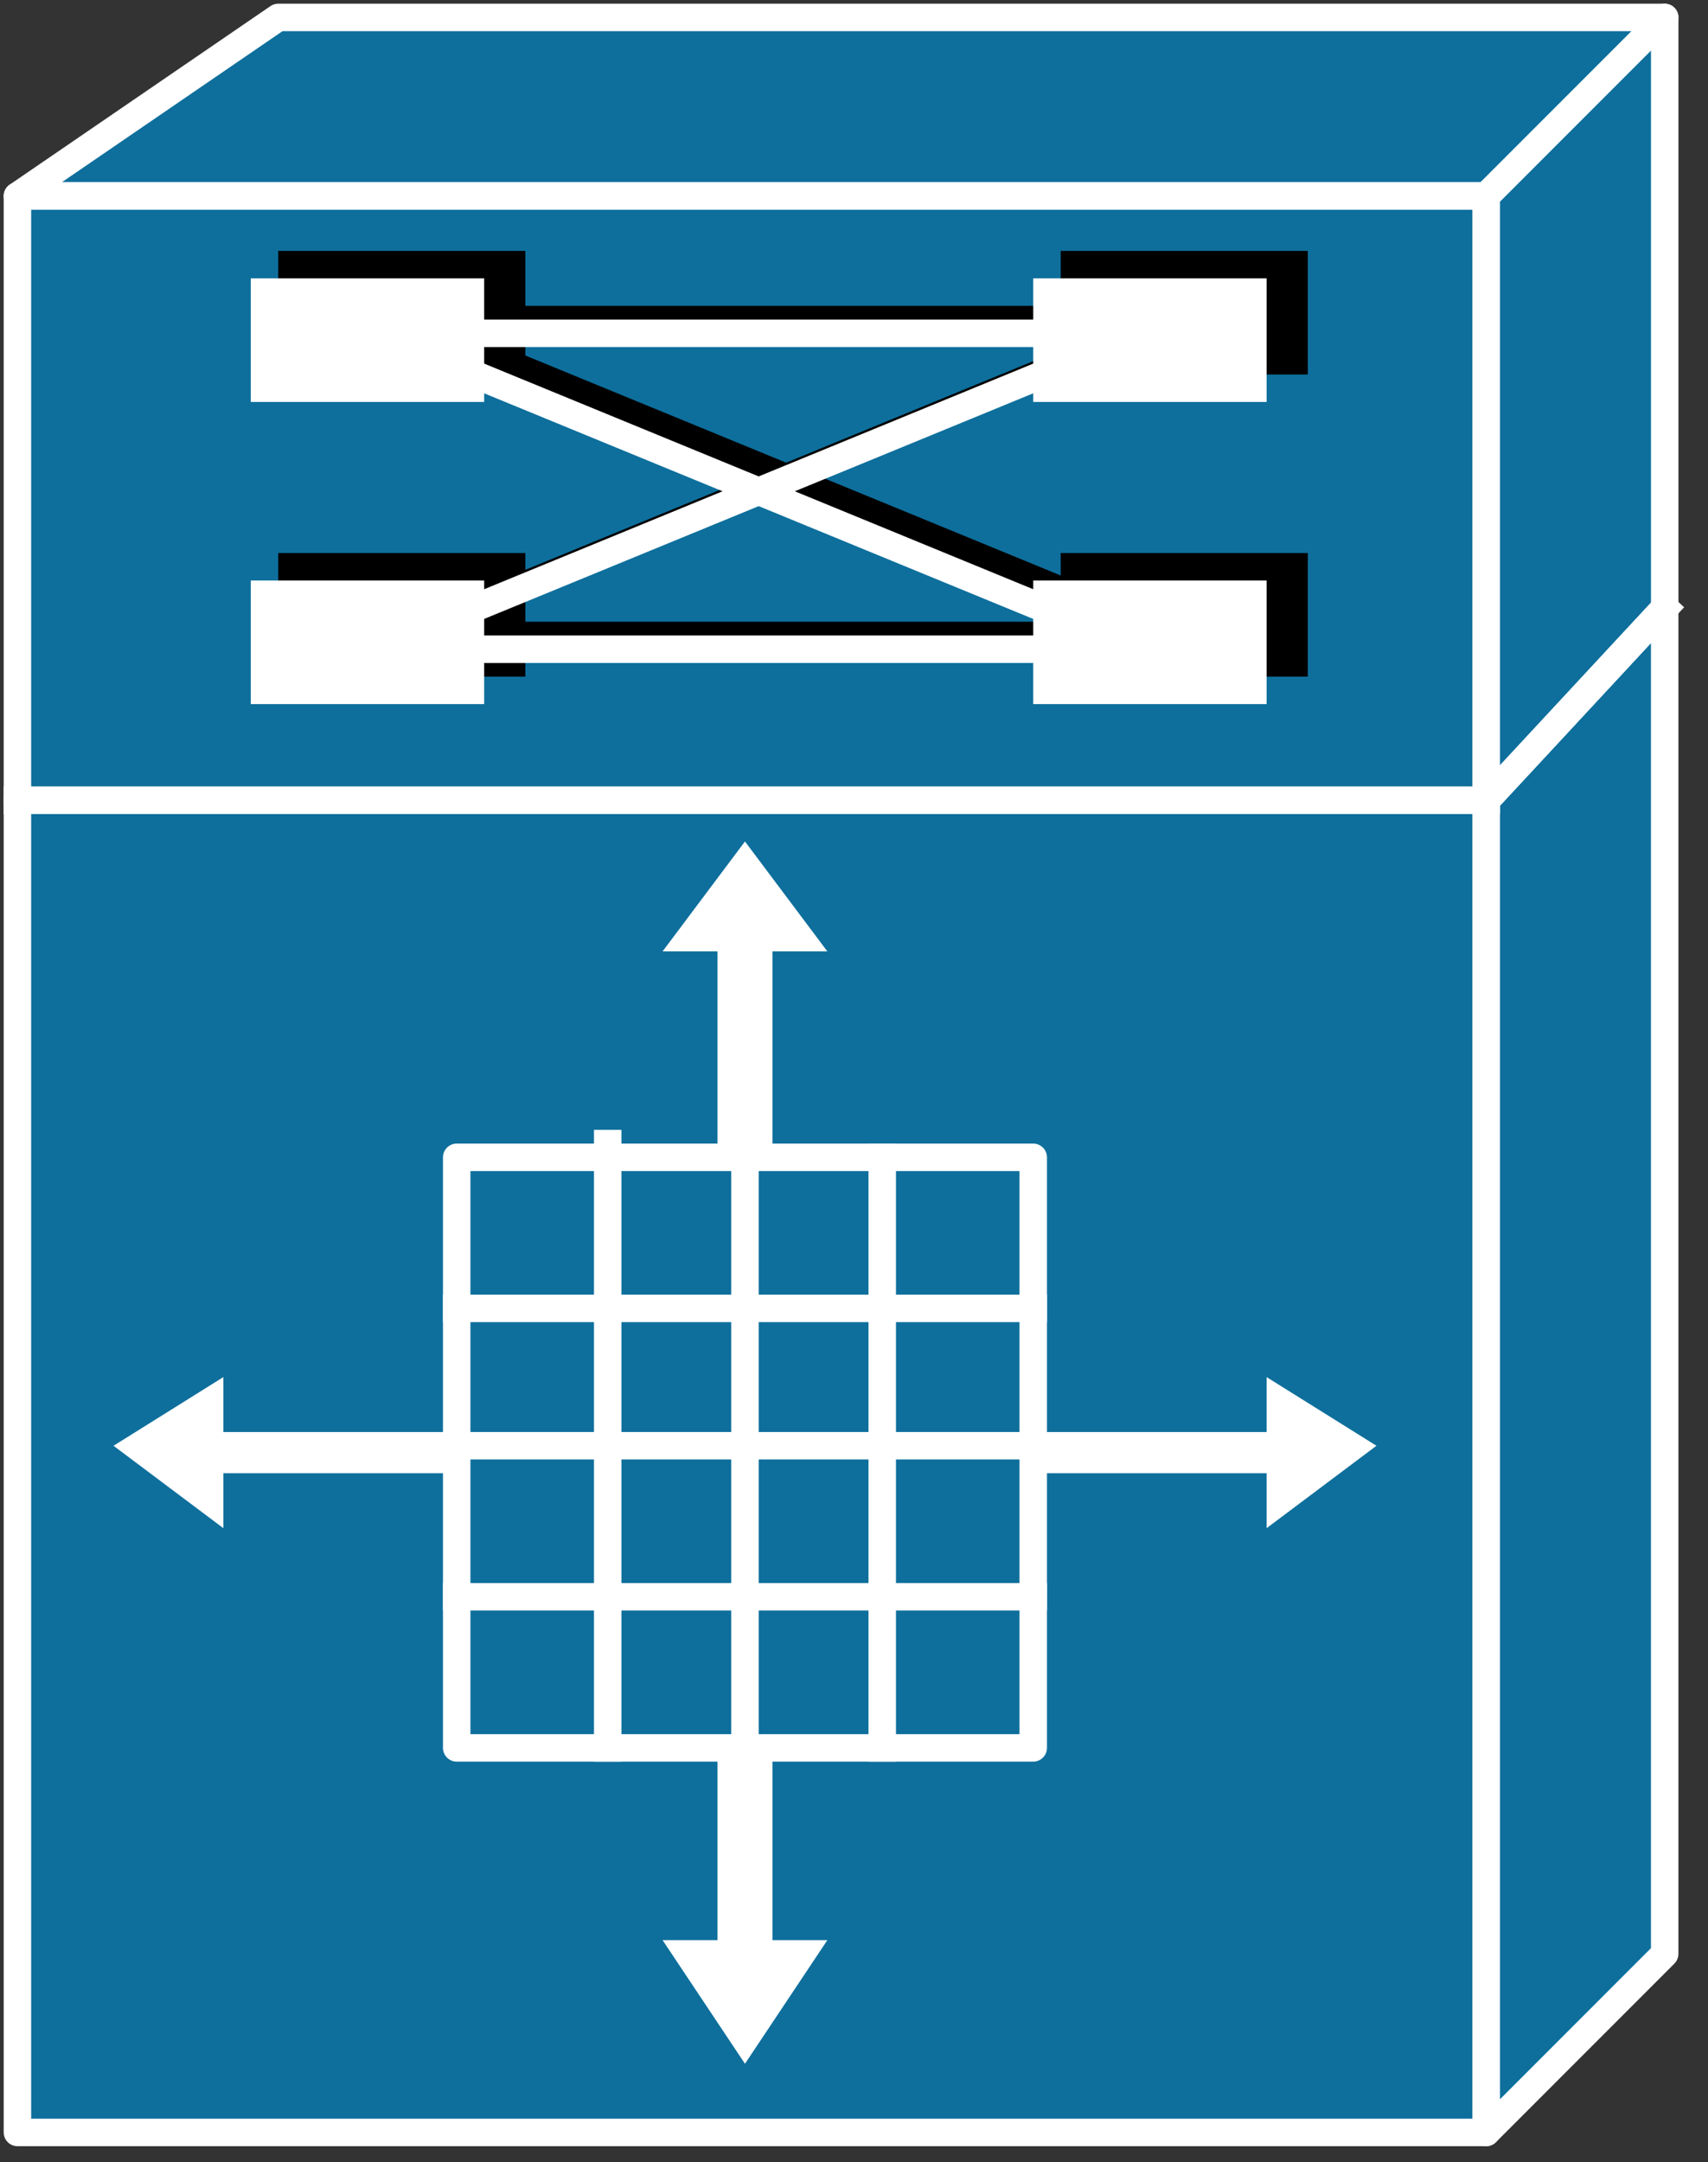 <svg xmlns="http://www.w3.org/2000/svg" xmlns:xlink="http://www.w3.org/1999/xlink" viewBox="0 0 49 62" fill="#fff" fill-rule="evenodd" stroke="#000" stroke-linecap="round" stroke-linejoin="round"><rect x="0" y="0" width="49" height="62" fill="#333333" stroke="none"/><style><![CDATA[.B{stroke-linejoin:miter}.C{stroke-width:.788}.D{stroke:#fff}.E{stroke:none}.F{stroke-linecap:square}.G{fill:none}.H{fill:#0c6d9c}.I{fill:#0e6f9c}]]></style><use xlink:href="#A" x=".5" y=".5"/><symbol id="A" overflow="visible"><g class="B C D I"><path d="M0 60.647v-38.2h42.138v38.2H0z"/><path d="M47.257 55.527V16.934l-5.119 5.513v38.2l5.119-5.12zM7.482 0L0 5.12h42.138L47.257 0H7.482z"/><path d="M0 22.448V5.12h42.138v17.328H0z"/><path d="M47.258 16.934V0l-5.12 5.12v17.328l5.12-5.513z"/></g><path d="M42.138 22.447H0z" class="E I"/><path d="M42.138 22.447H0" class="B C D F G"/><path d="M42.138 22.447l5.12-5.513z" class="E I"/><path d="M42.138 22.447l5.12-5.513" class="B C D F G"/><path d="M14.571 10.239V6.695H7.482v3.544h7.089zm15.359 0V6.695h7.089v3.544h-7.089zm-15.359 8.664v-3.544H7.482v3.544h7.089zm15.359 0v-3.544h7.089v3.544h-7.089z" fill="#000" class="E"/><g class="B C F G"><path d="M12.208 8.664H33.08m-20.872 9.058H33.08"/><path d="M11.027 17.722L33.08 8.664"/><path d="M11.027 8.664l22.053 9.058"/></g><path d="M13.39 11.026V7.482H6.695v3.544h6.695zm15.752 0V7.482h6.695v3.544h-6.695zM13.39 19.69v-3.544H6.695v3.544h6.695zm15.752 0v-3.544h6.695v3.544h-6.695z" class="E"/><g class="B C D F G"><path d="M11.421 9.058h20.872m-20.872 9.058h20.872"/><path d="M10.239 18.116l22.053-9.058"/><path d="M10.239 9.058l22.053 9.058"/></g><path d="M21.66 35.443V26.78h1.575l-2.363-3.151-2.363 3.151h1.575v8.664h1.575zm-7.089 5.12H5.908v-1.575l-3.151 1.969 3.151 2.363v-1.575h8.664v-1.181zm5.513 6.301v8.27h-1.575l2.363 3.544 2.363-3.544H21.66v-8.27h-1.575zm6.695-5.119h9.058v1.575l3.151-2.363-3.151-1.969v1.575h-9.058v1.181z" class="E"/><path d="M29.142 49.62h-16.54V32.686h16.54V49.62z" class="B C D I"/><path d="M16.934 32.292V49.62z" class="E H"/><path d="M16.934 32.292V49.62" class="B C D F G"/><path d="M20.872 32.292V49.62z" class="E H"/><path d="M20.872 32.292V49.62" class="B C D F G"/><path d="M24.81 32.686V49.62z" class="E H"/><path d="M24.81 32.686V49.62" class="B C D F G"/><path d="M12.602 37.018h16.54z" class="E H"/><path d="M12.602 37.018h16.54" class="B C D F G"/><path d="M12.602 40.956h16.146z" class="E H"/><path d="M12.602 40.956h16.146" class="B C D F G"/><path d="M12.602 45.288h16.54z" class="E H"/><path d="M12.602 45.288h16.54" class="B C D F G"/></symbol></svg>